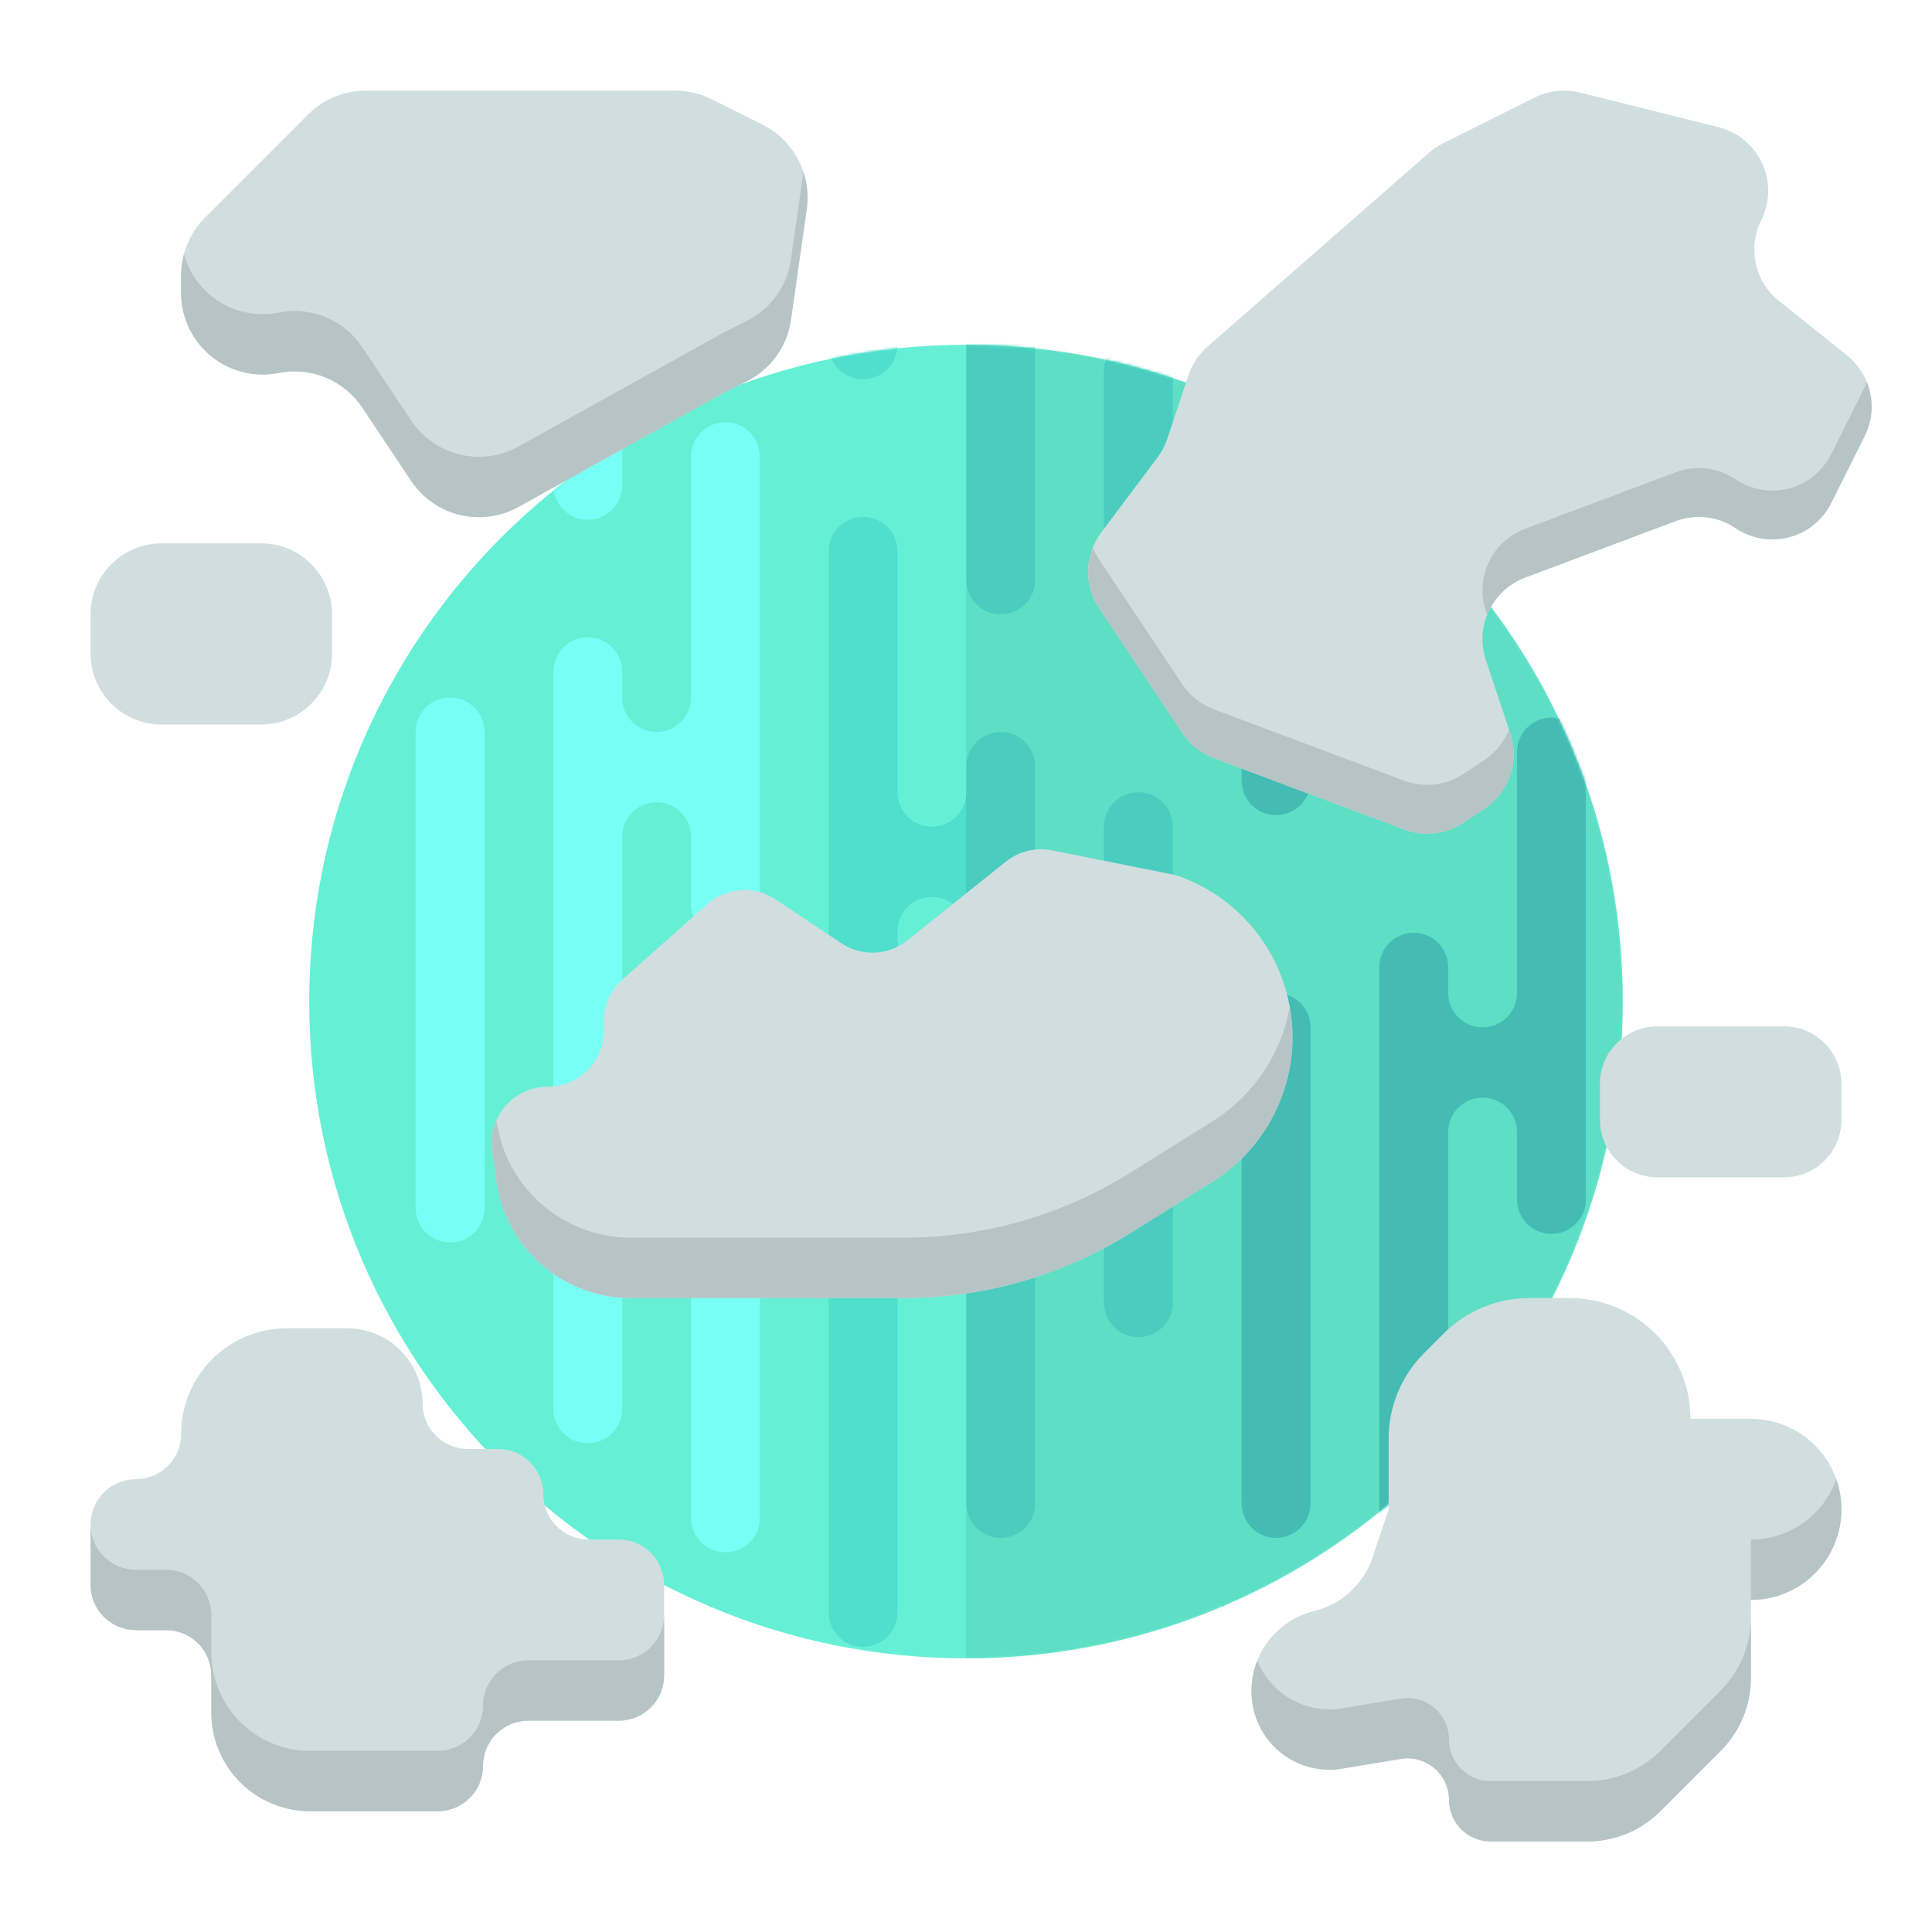 <svg width="706" height="706" viewBox="0 0 706 706" fill="none" xmlns="http://www.w3.org/2000/svg">
<path d="M353 606C485.548 606 593 498.548 593 366C593 233.452 485.548 126 353 126C220.452 126 113 233.452 113 366C113 498.548 220.452 606 353 606Z" fill="#65F0D5"/>
<mask id="mask0" mask-type="alpha" maskUnits="userSpaceOnUse" x="113" y="126" width="480" height="480">
<path d="M353 606C485.548 606 593 498.548 593 366C593 233.452 485.548 126 353 126C220.452 126 113 233.452 113 366C113 498.548 220.452 606 353 606Z" fill="white"/>
</mask>
<g mask="url(#mask0)">
<path fill-rule="evenodd" clip-rule="evenodd" d="M579.501 -31.205C579.501 -24.26 573.871 -18.629 566.925 -18.629C559.98 -18.629 554.348 -24.26 554.348 -31.205V-194.699C554.348 -201.644 559.98 -207.275 566.925 -207.275C573.871 -207.275 579.501 -201.644 579.501 -194.699V-31.205ZM579.501 199.362C579.501 206.308 573.871 211.939 566.925 211.939C559.98 211.939 554.348 206.308 554.348 199.362V117.616H554.338C554.063 110.914 548.542 105.563 541.772 105.563C535.002 105.563 529.481 110.914 529.206 117.616H529.196V285.301C529.196 292.247 523.566 297.878 516.619 297.878C509.674 297.878 504.043 292.247 504.043 285.301V15.956C504.043 9.011 509.674 3.38 516.619 3.38C523.566 3.38 529.196 9.011 529.196 15.956V67.31C529.196 74.255 534.827 79.886 541.772 79.886C548.718 79.886 554.348 74.255 554.348 67.31V35.869C554.348 28.924 559.98 23.293 566.925 23.293C573.871 23.293 579.501 28.924 579.501 35.869V199.362ZM478.89 -15.485C478.89 -8.539 473.26 -2.908 466.313 -2.908C459.368 -2.908 453.737 -8.539 453.737 -15.485V-91.991C453.737 -98.937 459.368 -104.568 466.313 -104.568C473.26 -104.568 478.89 -98.937 478.89 -91.991V-15.485ZM478.89 285.301C478.89 292.247 473.26 297.878 466.313 297.878C459.368 297.878 453.737 292.247 453.737 285.301V208.795C453.737 201.849 459.368 196.218 466.313 196.218C473.26 196.218 478.89 201.849 478.89 208.795V285.301ZM466.313 561.983C473.26 561.983 478.89 556.352 478.89 549.406V375.432C478.89 368.487 473.26 362.856 466.313 362.856C459.368 362.856 453.737 368.487 453.737 375.432V549.406C453.737 556.352 459.368 561.983 466.313 561.983ZM554.348 362.856C554.348 369.801 548.718 375.432 541.772 375.432C534.827 375.432 529.196 369.801 529.196 362.856V353.424C529.196 346.478 523.566 340.847 516.619 340.847C509.674 340.847 504.043 346.478 504.043 353.424V622.769C504.043 629.714 509.674 635.345 516.619 635.345C523.566 635.345 529.196 629.714 529.196 622.769V413.162H529.206C529.481 406.459 535.002 401.109 541.772 401.109C548.542 401.109 554.063 406.459 554.338 413.162H554.348V438.315C554.348 445.26 559.98 450.891 566.925 450.891C573.871 450.891 579.501 445.26 579.501 438.315V274.821C579.501 267.876 573.871 262.245 566.925 262.245C559.98 262.245 554.348 267.876 554.348 274.821V362.856ZM566.925 675.17C573.871 675.17 579.501 669.539 579.501 662.594V499.101C579.501 492.155 573.871 486.524 566.925 486.524C559.98 486.524 554.348 492.155 554.348 499.101V662.594C554.348 669.539 559.98 675.17 566.925 675.17Z" fill="#49CBC2"/>
</g>
<mask id="mask1" mask-type="alpha" maskUnits="userSpaceOnUse" x="113" y="126" width="480" height="480">
<path d="M353 606C485.548 606 593 498.548 593 366C593 233.452 485.548 126 353 126C220.452 126 113 233.452 113 366C113 498.548 220.452 606 353 606Z" fill="white"/>
</mask>
<g mask="url(#mask1)">
<path fill-rule="evenodd" clip-rule="evenodd" d="M302.82 -104.568C302.82 -97.623 308.451 -91.991 315.396 -91.991C322.343 -91.991 327.973 -97.623 327.973 -104.568V-268.061C327.973 -275.007 322.343 -280.638 315.396 -280.638C308.451 -280.638 302.82 -275.007 302.82 -268.061V-104.568ZM302.82 126C302.82 132.945 308.451 138.576 315.396 138.576C322.343 138.576 327.973 132.945 327.973 126V44.253H327.983C328.258 37.551 333.779 32.201 340.549 32.201C347.32 32.201 352.841 37.551 353.115 44.253H353.126V211.939C353.126 218.884 358.757 224.515 365.702 224.515C372.649 224.515 378.279 218.884 378.279 211.939V-57.406C378.279 -64.352 372.649 -69.983 365.702 -69.983C358.757 -69.983 353.126 -64.352 353.126 -57.406V-6.053C353.126 0.893 347.496 6.524 340.549 6.524C333.604 6.524 327.973 0.893 327.973 -6.053V-37.494C327.973 -44.439 322.343 -50.07 315.396 -50.07C308.451 -50.07 302.82 -44.439 302.82 -37.494V126ZM403.431 -88.847C403.431 -81.902 409.063 -76.271 416.008 -76.271C422.954 -76.271 428.584 -81.902 428.584 -88.847V-165.354C428.584 -172.299 422.954 -177.93 416.008 -177.93C409.063 -177.93 403.431 -172.299 403.431 -165.354V-88.847ZM403.431 211.939C403.431 218.884 409.063 224.515 416.008 224.515C422.954 224.515 428.584 218.884 428.584 211.939V135.432C428.584 128.487 422.954 122.856 416.008 122.856C409.063 122.856 403.431 128.487 403.431 135.432V211.939ZM416.008 488.62C409.063 488.62 403.431 482.989 403.431 476.044V302.07C403.431 295.124 409.063 289.493 416.008 289.493C422.954 289.493 428.584 295.124 428.584 302.07V476.044C428.584 482.989 422.954 488.62 416.008 488.62ZM327.973 289.493C327.973 296.439 333.604 302.07 340.549 302.07C347.496 302.07 353.126 296.439 353.126 289.493V280.061C353.126 273.116 358.757 267.485 365.702 267.485C372.649 267.485 378.279 273.116 378.279 280.061V549.406C378.279 556.351 372.649 561.982 365.702 561.982C358.757 561.982 353.126 556.351 353.126 549.406V339.799H353.115C352.841 333.097 347.32 327.747 340.549 327.747C333.779 327.747 328.258 333.097 327.983 339.799H327.973V364.952C327.973 371.897 322.343 377.528 315.396 377.528C308.451 377.528 302.82 371.897 302.82 364.952V201.458C302.82 194.513 308.451 188.882 315.396 188.882C322.343 188.882 327.973 194.513 327.973 201.458V289.493ZM315.396 601.808C308.451 601.808 302.82 596.177 302.82 589.231V425.738C302.82 418.793 308.451 413.161 315.396 413.161C322.343 413.161 327.973 418.793 327.973 425.738V589.231C327.973 596.177 322.343 601.808 315.396 601.808Z" fill="#50DECD"/>
</g>
<mask id="mask2" mask-type="alpha" maskUnits="userSpaceOnUse" x="113" y="126" width="480" height="480">
<path d="M353 606C485.548 606 593 498.548 593 366C593 233.452 485.548 126 353 126C220.452 126 113 233.452 113 366C113 498.548 220.452 606 353 606Z" fill="white"/>
</mask>
<g mask="url(#mask2)">
<path fill-rule="evenodd" clip-rule="evenodd" d="M277.667 -139.153C277.667 -132.207 272.037 -126.576 265.091 -126.576C258.146 -126.576 252.514 -132.207 252.514 -139.153V-302.646C252.514 -309.592 258.146 -315.223 265.091 -315.223C272.037 -315.223 277.667 -309.592 277.667 -302.646V-139.153ZM277.667 91.415C277.667 98.36 272.037 103.991 265.091 103.991C258.146 103.991 252.514 98.36 252.514 91.415V9.668H252.504C252.229 2.966 246.708 -2.384 239.938 -2.384C233.168 -2.384 227.647 2.966 227.372 9.668H227.362V177.354C227.362 184.299 221.732 189.93 214.785 189.93C207.84 189.93 202.209 184.299 202.209 177.354V-91.991C202.209 -98.936 207.84 -104.568 214.785 -104.568C221.732 -104.568 227.362 -98.936 227.362 -91.991V-40.638C227.362 -33.692 232.993 -28.061 239.938 -28.061C246.884 -28.061 252.514 -33.692 252.514 -40.638V-72.079C252.514 -79.024 258.146 -84.655 265.091 -84.655C272.037 -84.655 277.667 -79.024 277.667 -72.079V91.415ZM177.056 -123.432C177.056 -116.487 171.426 -110.856 164.479 -110.856C157.534 -110.856 151.903 -116.487 151.903 -123.432V-199.939C151.903 -206.884 157.534 -212.515 164.479 -212.515C171.426 -212.515 177.056 -206.884 177.056 -199.939V-123.432ZM177.056 177.354C177.056 184.299 171.426 189.93 164.479 189.93C157.534 189.93 151.903 184.299 151.903 177.354V100.847C151.903 93.902 157.534 88.271 164.479 88.271C171.426 88.271 177.056 93.902 177.056 100.847V177.354ZM164.479 454.035C171.426 454.035 177.056 448.404 177.056 441.459V267.485C177.056 260.539 171.426 254.908 164.479 254.908C157.534 254.908 151.903 260.539 151.903 267.485V441.459C151.903 448.404 157.534 454.035 164.479 454.035ZM252.514 254.908C252.514 261.854 246.884 267.485 239.938 267.485C232.993 267.485 227.362 261.854 227.362 254.908V245.476C227.362 238.531 221.732 232.9 214.785 232.9C207.84 232.9 202.209 238.531 202.209 245.476V514.821C202.209 521.766 207.84 527.397 214.785 527.397C221.732 527.397 227.362 521.766 227.362 514.821V305.214H227.372C227.647 298.512 233.168 293.162 239.938 293.162C246.708 293.162 252.229 298.512 252.504 305.214H252.514V330.367C252.514 337.312 258.146 342.943 265.091 342.943C272.037 342.943 277.667 337.312 277.667 330.367V166.873C277.667 159.928 272.037 154.297 265.091 154.297C258.146 154.297 252.514 159.928 252.514 166.873V254.908ZM265.091 567.223C272.037 567.223 277.667 561.592 277.667 554.646V391.153C277.667 384.208 272.037 378.576 265.091 378.576C258.146 378.576 252.514 384.208 252.514 391.153V554.646C252.514 561.592 258.146 567.223 265.091 567.223Z" fill="#77FFF5"/>
</g>
<mask id="mask3" mask-type="alpha" maskUnits="userSpaceOnUse" x="113" y="126" width="480" height="480">
<path d="M353 606C485.548 606 593 498.548 593 366C593 233.452 485.548 126 353 126C220.452 126 113 233.452 113 366C113 498.548 220.452 606 353 606Z" fill="white"/>
</mask>
<g mask="url(#mask3)">
<path opacity="0.078" d="M353 126H593V606H353V126Z" fill="black"/>
</g>
<path d="M522.294 55.748L441.266 126.646C438.054 129.458 435.65 133.075 434.3 137.125L426.562 160.341C425.747 162.788 424.542 165.089 422.993 167.152L402.428 194.564C399.449 198.536 397.775 203.335 397.637 208.299C397.5 213.263 398.905 218.148 401.659 222.28L432.066 267.892C434.859 272.081 438.898 275.286 443.612 277.054L513.098 303.115C516.661 304.452 520.492 304.921 524.273 304.486C528.053 304.051 531.677 302.722 534.843 300.611L542.449 295.541C546.831 292.62 550.131 288.339 551.84 283.357C553.549 278.376 553.572 272.971 551.907 267.975L542.958 241.129C540.993 235.236 541.389 228.81 544.064 223.202C546.738 217.594 551.482 213.242 557.299 211.059L612.375 190.406C615.939 189.07 619.769 188.6 623.55 189.036C627.331 189.471 630.954 190.799 634.12 192.91L634.356 193.068C637.188 194.955 640.39 196.219 643.748 196.776C647.106 197.332 650.544 197.168 653.834 196.294C657.124 195.421 660.19 193.857 662.83 191.708C665.47 189.559 667.622 186.873 669.145 183.829L681.397 159.322C683.853 154.408 684.55 148.8 683.37 143.435C682.191 138.07 679.207 133.271 674.917 129.841L650.078 109.968C645.788 106.537 642.804 101.738 641.625 96.373C640.446 91.008 641.142 85.401 643.598 80.487C645.205 77.272 646.07 73.737 646.129 70.143C646.188 66.549 645.439 62.987 643.938 59.721C642.436 56.455 640.22 53.568 637.454 51.273C634.687 48.978 631.441 47.334 627.954 46.461L577.348 33.811C571.792 32.423 565.923 33.068 560.801 35.628L527.367 52.342C525.537 53.256 523.832 54.401 522.294 55.748V55.748Z" fill="#D1DEE0"/>
<path d="M681.402 141.491L669.147 165.997C667.625 169.042 665.473 171.728 662.834 173.877C660.194 176.027 657.128 177.59 653.838 178.464C650.548 179.337 647.11 179.501 643.752 178.945C640.394 178.388 637.192 177.124 634.36 175.236L634.124 175.078C630.958 172.967 627.334 171.639 623.554 171.204C619.773 170.769 615.943 171.239 612.379 172.576L557.304 193.229C551.488 195.412 546.744 199.764 544.07 205.371C541.395 210.978 540.999 217.404 542.964 223.297L543.436 224.715C544.664 221.595 546.533 218.767 548.923 216.416C551.313 214.064 554.17 212.241 557.31 211.064L612.385 190.41C615.948 189.074 619.778 188.604 623.559 189.04C627.34 189.475 630.963 190.802 634.13 192.913L634.366 193.07C637.198 194.959 640.399 196.223 643.757 196.779C647.115 197.336 650.553 197.171 653.843 196.298C657.133 195.424 660.199 193.861 662.839 191.712C665.478 189.562 667.631 186.876 669.153 183.832L681.407 159.324C682.924 156.291 683.781 152.971 683.921 149.583C684.062 146.194 683.482 142.815 682.221 139.667C681.97 140.283 681.701 140.891 681.402 141.491Z" fill="#B6C4C6"/>
<path d="M551.436 266.566C549.647 271.11 546.511 274.999 542.449 277.71L534.843 282.781C531.677 284.892 528.053 286.22 524.273 286.655C520.492 287.09 516.661 286.62 513.098 285.283L443.612 259.222C438.898 257.455 434.859 254.25 432.067 250.06L401.659 204.448C400.742 203.066 399.971 201.592 399.36 200.05C397.91 203.665 397.361 207.578 397.762 211.452C398.162 215.326 399.5 219.044 401.659 222.285L432.067 267.898C434.859 272.087 438.898 275.292 443.612 277.059L513.098 303.121C516.662 304.457 520.492 304.927 524.273 304.492C528.054 304.056 531.677 302.728 534.843 300.617L542.449 295.546C546.831 292.625 550.131 288.344 551.84 283.363C553.549 278.382 553.573 272.977 551.907 267.981L551.436 266.566Z" fill="#B6C4C6"/>
<path d="M227.504 357.917L258.443 330.415C261.83 327.405 266.119 325.601 270.639 325.287C275.16 324.974 279.657 326.167 283.427 328.68L307.437 344.688C311.056 347.101 315.348 348.299 319.694 348.111C324.039 347.922 328.211 346.356 331.608 343.639L367.605 314.842C369.941 312.973 372.657 311.638 375.563 310.931C378.469 310.223 381.495 310.161 384.428 310.748L428.375 319.537C429.603 319.783 430.805 320.14 431.967 320.605L433.08 321.049C447.421 326.787 459.124 337.641 465.924 351.509C472.725 365.377 474.141 381.275 469.897 396.127C465.656 410.971 456.062 423.716 442.971 431.898L413.038 450.606C388.219 466.118 359.541 474.343 330.274 474.344H230.53C218.596 474.344 207.062 470.039 198.046 462.22C189.031 454.401 183.138 443.592 181.45 431.778L179.842 420.518C179.427 417.611 179.641 414.649 180.47 411.833C181.299 409.016 182.724 406.41 184.647 404.192C186.571 401.973 188.949 400.194 191.621 398.975C194.292 397.756 197.194 397.125 200.13 397.125C202.822 397.125 205.487 396.595 207.973 395.565C210.46 394.536 212.719 393.026 214.623 391.123C216.526 389.22 218.035 386.96 219.065 384.474C220.095 381.987 220.625 379.322 220.625 376.63V373.234C220.625 370.34 221.238 367.479 222.423 364.839C223.609 362.199 225.341 359.84 227.504 357.917Z" fill="#D1DEE0"/>
<path d="M469.901 374.064C465.66 388.908 456.067 401.653 442.975 409.836L413.042 428.543C388.223 444.056 359.544 452.281 330.276 452.281H230.53C218.596 452.281 207.062 447.976 198.047 440.157C189.031 432.338 183.138 421.53 181.45 409.716L181.395 409.331C179.832 412.839 179.294 416.717 179.842 420.518L181.45 431.778C183.138 443.592 189.031 454.401 198.047 462.22C207.062 470.039 218.596 474.343 230.53 474.344H330.276C359.544 474.344 388.223 466.118 413.042 450.606L442.975 431.898C456.067 423.716 465.66 410.971 469.901 396.127C472.527 386.966 473.012 377.324 471.317 367.946C470.948 370.008 470.475 372.05 469.901 374.064V374.064Z" fill="#B6C4C6"/>
<path d="M527.607 487.268L520.362 494.513C516.264 498.61 513.014 503.475 510.796 508.828C508.579 514.182 507.437 519.92 507.438 525.715V551.562L501.631 568.984C500.03 573.787 497.243 578.108 493.528 581.548C489.813 584.988 485.291 587.435 480.379 588.663L480.12 588.728C472.617 590.604 466.125 595.296 461.989 601.831C457.853 608.366 456.392 616.242 457.909 623.825C459.358 631.07 463.568 637.467 469.648 641.664C475.729 645.861 483.203 647.528 490.491 646.314L511.828 642.758C514.002 642.396 516.229 642.511 518.354 643.097C520.479 643.682 522.451 644.724 524.133 646.148C525.815 647.573 527.166 649.347 528.093 651.347C529.02 653.347 529.5 655.524 529.5 657.729C529.5 661.754 531.099 665.614 533.945 668.461C536.792 671.307 540.652 672.906 544.678 672.906H580.116C585.054 672.906 589.943 671.934 594.506 670.044C599.068 668.154 603.213 665.385 606.705 661.893L628.803 639.795C632.295 636.302 635.064 632.155 636.953 627.592C638.842 623.029 639.814 618.138 639.813 613.2V584.656C648.59 584.656 657.007 581.17 663.213 574.963C669.42 568.757 672.906 560.34 672.906 551.562C672.906 542.785 669.42 534.368 663.213 528.162C657.007 521.955 648.59 518.469 639.813 518.469H617.75C617.75 506.766 613.101 495.543 604.826 487.268C596.551 478.993 585.328 474.344 573.625 474.344H558.809C553.014 474.344 547.276 475.485 541.922 477.703C536.569 479.92 531.704 483.171 527.607 487.268V487.268Z" fill="#D1DEE0"/>
<path d="M606.701 639.831C599.649 646.882 590.085 650.844 580.113 650.844H544.675C540.65 650.843 536.79 649.244 533.944 646.397C531.099 643.551 529.5 639.691 529.5 635.666C529.5 633.462 529.02 631.284 528.093 629.285C527.166 627.285 525.815 625.511 524.133 624.086C522.451 622.661 520.479 621.62 518.354 621.034C516.229 620.449 514.002 620.333 511.828 620.695L490.491 624.252C484.106 625.314 477.55 624.167 471.905 621.002C466.26 617.837 461.862 612.841 459.438 606.84C457.294 612.234 456.763 618.135 457.909 623.826C459.358 631.07 463.568 637.467 469.648 641.664C475.729 645.861 483.203 647.528 490.491 646.314L511.828 642.758C514.002 642.396 516.229 642.511 518.354 643.097C520.479 643.682 522.451 644.724 524.133 646.148C525.815 647.573 527.166 649.347 528.093 651.347C529.02 653.347 529.5 655.525 529.5 657.729C529.5 661.754 531.099 665.615 533.945 668.461C536.792 671.307 540.652 672.906 544.678 672.906H580.115C590.088 672.906 599.652 668.945 606.704 661.893L628.802 639.795C632.294 636.302 635.063 632.156 636.953 627.592C638.842 623.029 639.814 618.139 639.812 613.2V591.137C639.813 596.075 638.84 600.965 636.95 605.527C635.061 610.09 632.291 614.235 628.799 617.727L606.701 639.831Z" fill="#B6C4C6"/>
<path d="M639.812 562.594V584.656C648.59 584.656 657.007 581.17 663.213 574.963C669.42 568.757 672.906 560.34 672.906 551.562C672.908 547.805 672.269 544.074 671.016 540.531C668.733 546.983 664.507 552.569 658.919 556.52C653.331 560.471 646.656 562.593 639.812 562.594V562.594Z" fill="#B6C4C6"/>
<path d="M33.094 557.078V579.141C33.094 583.529 34.837 587.738 37.94 590.841C41.043 593.944 45.252 595.688 49.641 595.688H60.672C65.06 595.688 69.269 597.431 72.372 600.534C75.475 603.637 77.219 607.846 77.219 612.234V625.797C77.219 635.366 81.02 644.542 87.786 651.308C94.552 658.074 103.728 661.875 113.296 661.875H159.953C164.342 661.875 168.55 660.132 171.654 657.029C174.757 653.925 176.5 649.717 176.5 645.328C176.5 640.94 178.243 636.731 181.346 633.628C184.45 630.525 188.658 628.781 193.047 628.781H226.141C230.529 628.781 234.738 627.038 237.841 623.935C240.944 620.832 242.688 616.623 242.688 612.234V579.141C242.688 574.752 240.944 570.543 237.841 567.44C234.738 564.337 230.529 562.594 226.141 562.594H215.109C210.721 562.594 206.512 560.85 203.409 557.747C200.306 554.644 198.562 550.435 198.562 546.047C198.562 541.658 196.819 537.45 193.716 534.346C190.613 531.243 186.404 529.5 182.016 529.5H170.984C166.596 529.5 162.387 527.757 159.284 524.654C156.181 521.55 154.438 517.342 154.438 512.953C154.438 505.639 151.532 498.624 146.36 493.452C141.188 488.281 134.174 485.375 126.859 485.375H104.797C94.557 485.375 84.737 489.443 77.496 496.683C70.255 503.924 66.188 513.745 66.188 523.984C66.188 528.373 64.444 532.582 61.341 535.685C58.238 538.788 54.029 540.531 49.641 540.531C45.252 540.531 41.043 542.275 37.94 545.378C34.837 548.481 33.094 552.69 33.094 557.078Z" fill="#D1DEE0"/>
<path d="M226.141 606.719H193.047C188.658 606.719 184.45 608.462 181.346 611.565C178.243 614.668 176.5 618.877 176.5 623.266C176.5 627.654 174.757 631.863 171.654 634.966C168.55 638.069 164.342 639.812 159.953 639.812H113.296C103.728 639.812 94.552 636.011 87.786 629.246C81.02 622.48 77.219 613.303 77.219 603.735V590.172C77.219 585.783 75.475 581.575 72.372 578.471C69.269 575.368 65.06 573.625 60.672 573.625H49.641C45.252 573.625 41.043 571.882 37.94 568.779C34.837 565.675 33.094 561.467 33.094 557.078V579.141C33.094 583.529 34.837 587.738 37.94 590.841C41.043 593.944 45.252 595.688 49.641 595.688H60.672C65.06 595.688 69.269 597.431 72.372 600.534C75.475 603.637 77.219 607.846 77.219 612.234V625.797C77.219 635.366 81.02 644.542 87.786 651.308C94.552 658.074 103.728 661.875 113.296 661.875H159.953C164.342 661.875 168.55 660.132 171.654 657.029C174.757 653.925 176.5 649.717 176.5 645.328C176.5 640.94 178.243 636.731 181.346 633.628C184.45 630.525 188.658 628.781 193.047 628.781H226.141C230.529 628.781 234.738 627.038 237.841 623.935C240.944 620.832 242.688 616.623 242.688 612.234V590.172C242.688 594.56 240.944 598.769 237.841 601.872C234.738 604.975 230.529 606.719 226.141 606.719Z" fill="#B6C4C6"/>
<path d="M95.409 198.562H59.028C44.705 198.562 33.094 210.174 33.094 224.497V238.816C33.094 253.139 44.705 264.75 59.028 264.75H95.409C109.732 264.75 121.344 253.139 121.344 238.816V224.497C121.344 210.174 109.732 198.562 95.409 198.562Z" fill="#D1DEE0"/>
<path d="M651.932 375.062H605.631C594.047 375.062 584.656 384.453 584.656 396.037V409.244C584.656 420.828 594.047 430.219 605.631 430.219H651.932C663.516 430.219 672.906 420.828 672.906 409.244V396.037C672.906 384.453 663.516 375.062 651.932 375.062Z" fill="#D1DEE0"/>
<path d="M66.188 100.58V107.094C66.188 111.498 67.165 115.848 69.049 119.829C70.934 123.81 73.678 127.323 77.084 130.115C80.49 132.907 84.473 134.909 88.746 135.976C93.019 137.043 97.476 137.148 101.795 136.284C107.58 135.128 113.579 135.716 119.029 137.975C124.479 140.233 129.135 144.061 132.407 148.97L150.244 175.721C154.392 181.945 160.731 186.379 167.999 188.142C175.267 189.905 182.933 188.867 189.471 185.235L264.75 143.406L272.862 139.351C277.167 137.198 280.885 134.034 283.699 130.129C286.513 126.224 288.338 121.696 289.019 116.931L294.81 76.391C295.694 70.206 294.61 63.9 291.71 58.365C288.81 52.831 284.242 48.349 278.654 45.555L260.005 36.231C255.869 34.165 251.309 33.091 246.686 33.094H133.674C125.779 33.094 118.208 36.23 112.625 41.813L74.906 79.531C69.324 85.114 66.188 92.685 66.188 100.58V100.58Z" fill="#D1DEE0"/>
<path d="M289.019 94.869C288.338 99.633 286.513 104.161 283.699 108.065C280.885 111.969 277.166 115.133 272.862 117.286L264.75 121.344L189.462 163.167C182.923 166.799 175.258 167.837 167.989 166.074C160.721 164.311 154.382 159.877 150.235 153.653L132.403 126.901C129.131 121.991 124.475 118.164 119.025 115.906C113.574 113.647 107.576 113.058 101.791 114.215C94.399 115.69 86.724 114.308 80.311 110.347C73.898 106.386 69.226 100.142 67.236 92.872C66.55 95.385 66.198 97.976 66.188 100.58V107.094C66.188 111.499 67.165 115.848 69.049 119.829C70.934 123.81 73.678 127.323 77.084 130.115C80.49 132.908 84.473 134.909 88.746 135.976C93.019 137.043 97.476 137.148 101.795 136.284C107.58 135.128 113.579 135.716 119.029 137.975C124.479 140.234 129.135 144.061 132.407 148.97L150.244 175.721C154.392 181.945 160.731 186.379 167.999 188.142C175.267 189.905 182.933 188.867 189.471 185.235L264.75 143.406L272.862 139.351C277.167 137.198 280.885 134.034 283.699 130.129C286.513 126.225 288.338 121.696 289.019 116.931L294.81 76.391C295.46 71.84 295.044 67.199 293.595 62.835L289.019 94.869Z" fill="#B6C4C6"/>
</svg>
